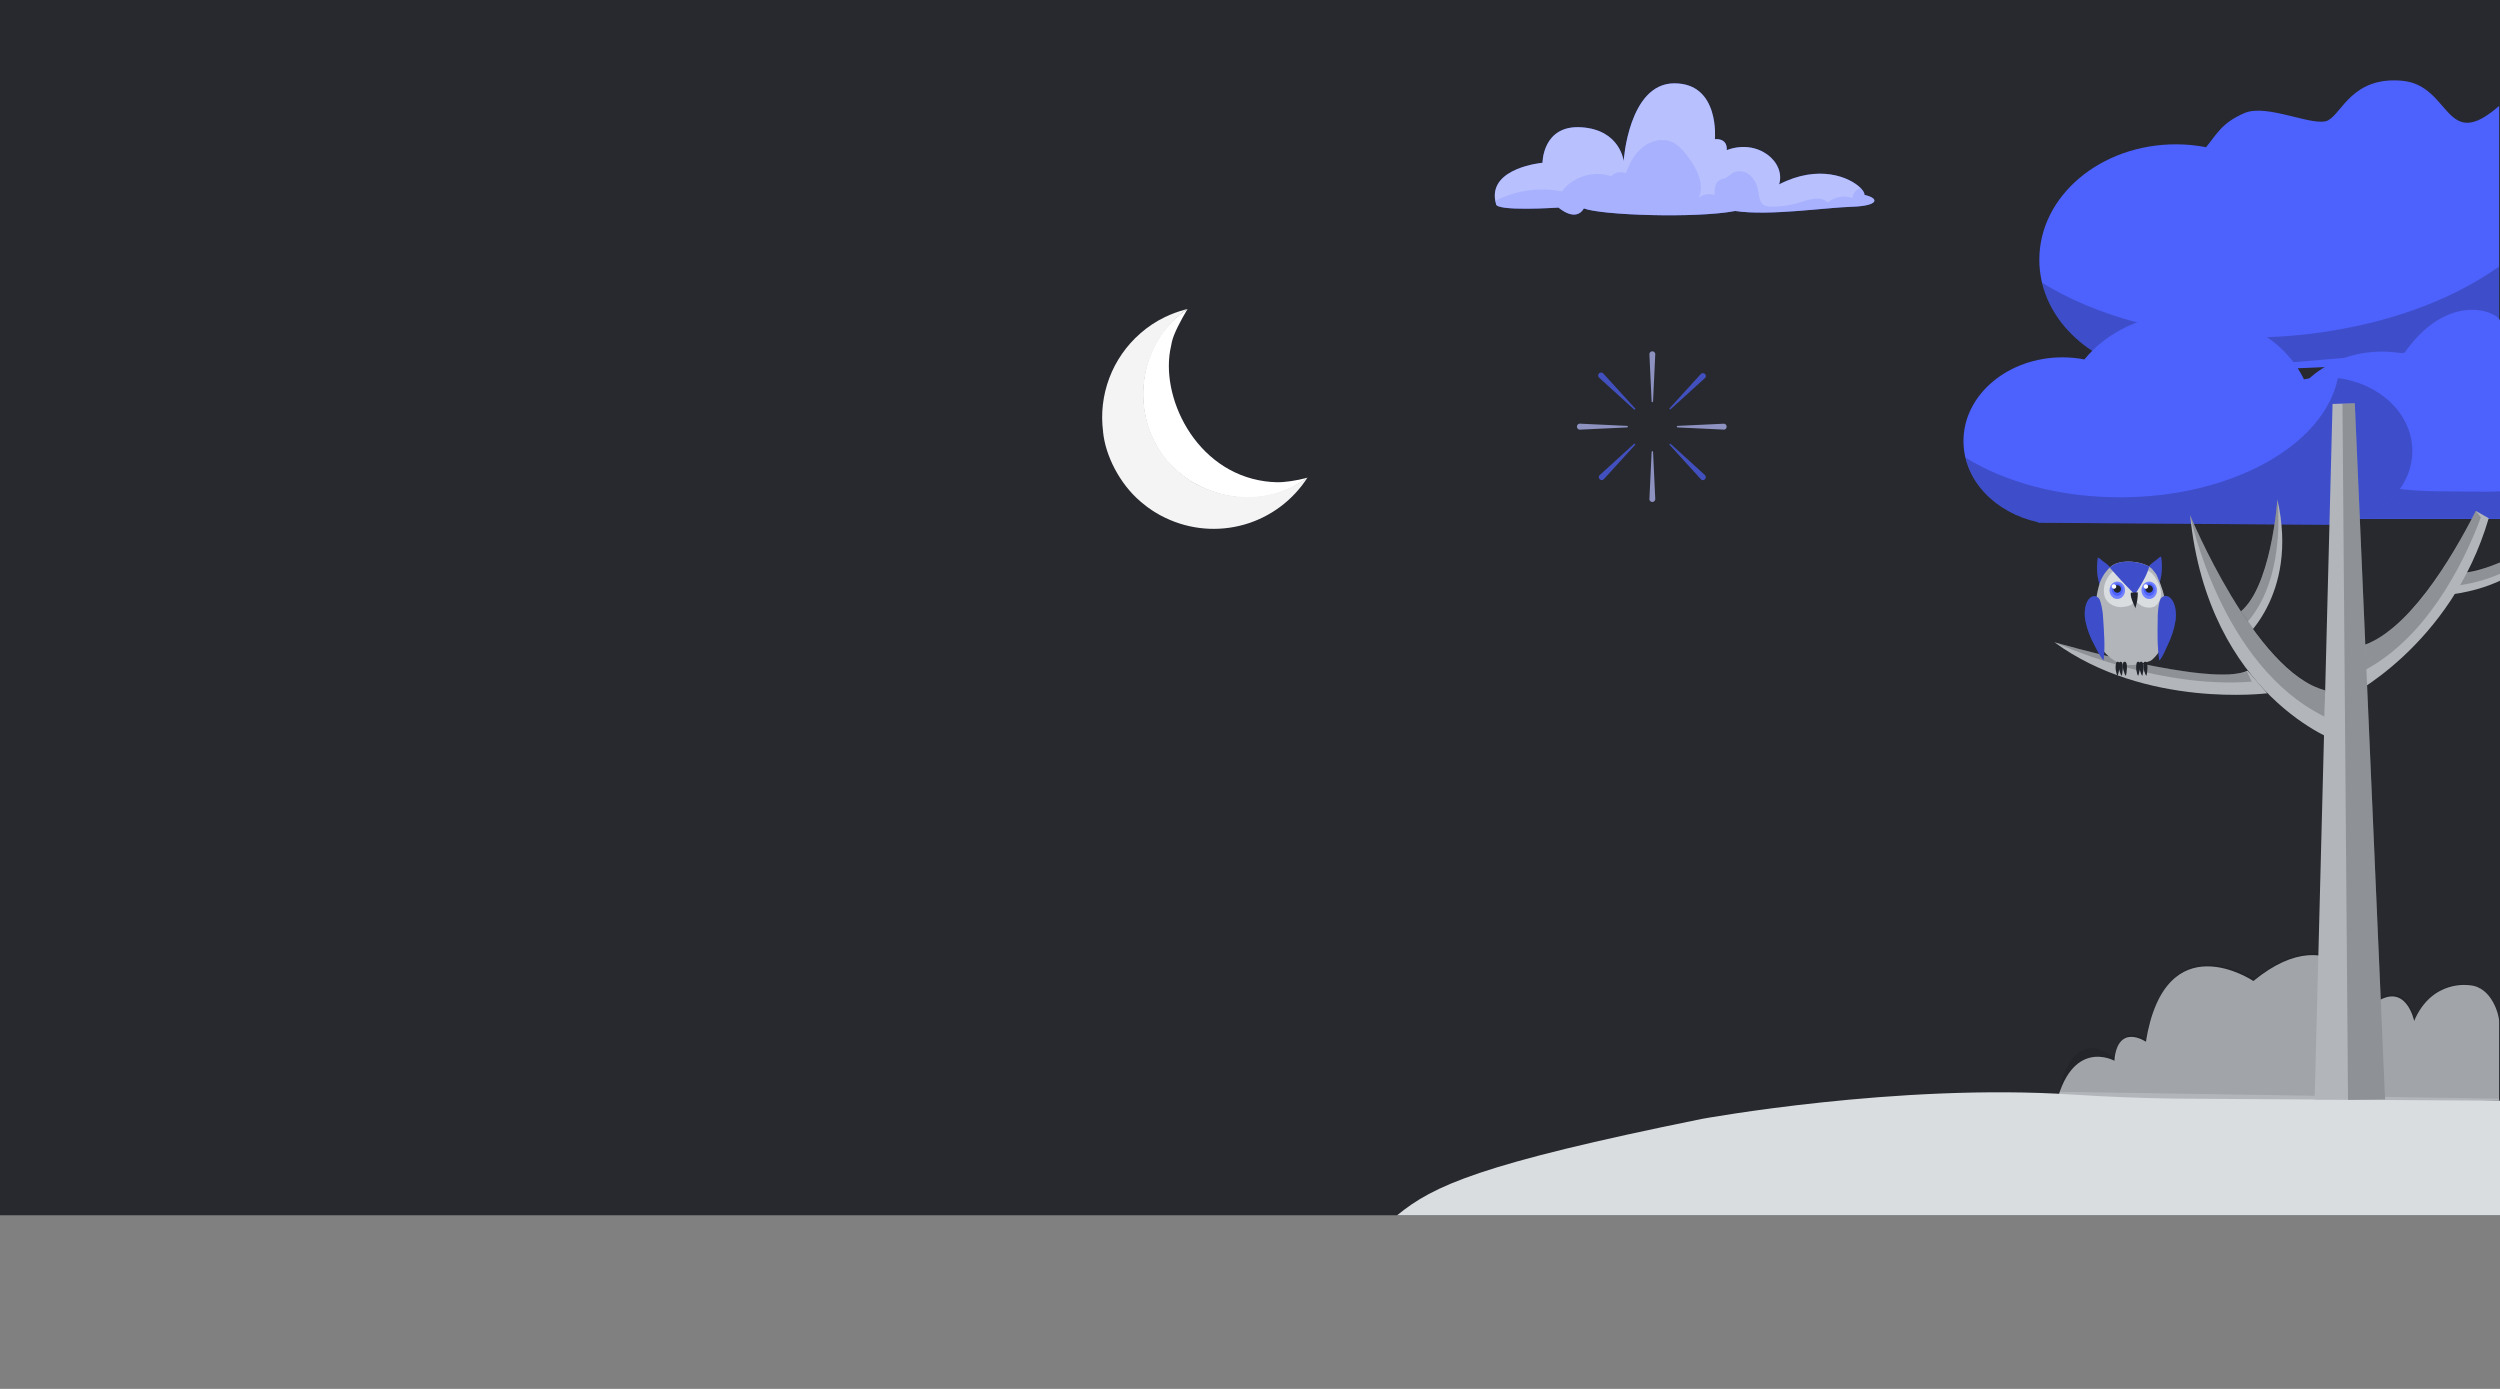 <svg width='100%' height='100%' xmlns='http://www.w3.org/2000/svg' viewBox='0 100 1440 800'>
	<rect x="0" y="100" width="1440" height="800" fill="#808080" stroke="none"/>
	<g clipPath='url(#eQvhfYWtrG2292)'>
		<g>
			<path
				d='M-6.778,800c0-431-.5-429-0-800C457.598,-0,1015.58,0,1700.22,0c0,233.691,0,519.89,0,800h-1446.998Z'
				fill='#27292f'
			/>
			<g transform='translate(-80, 50)'>
				<path
					d='M833.037,325.188c-31.131,23.608-73.804,7.709-87.569-19.732-13.394-24.416-8.005-60.196,18.59-77.518-3.706,6.226-8.042,14.194-9.087,19.138-.168.751-.309,1.478-.423,2.18-6.804,28.685,13.751,72.455,54.111,77.97c2.112.29,4.236.463,6.366.519c4.781.2,11.808-.934,18.012-2.557Z'
					fill='#fff'
				/>
				<path
					d='M833.151,325.025c-8.45,13.206-21.441,22.864-36.521,27.15-15.081,4.286-31.209,2.905-45.342-3.882l-.667-.326c-.75-.371-1.492-.749-2.223-1.134l-.705-.386c-.911-.511-1.801-1.038-2.683-1.586l-.578-.371-.46-.296-.644-.423c-.638-.422-1.268-.86-1.876-1.304-.053-.044-.11-.084-.17-.119-.2-.141-.393-.289-.578-.43l-.579-.43c-.904-.689-1.778-1.386-2.616-2.112-.178-.141-.363-.289-.541-.46-12.342-10.481-20.303-26.884-21.592-40.027v-.207c-1.364-10.445-.132-21.065,3.583-30.921c3.716-9.856,9.801-18.645,17.72-25.591l.074-.067c4.284-3.786,9.068-6.966,14.217-9.45c3.703-1.776,7.561-3.208,11.526-4.277.452-.126.904-.237,1.356-.349-34.749,24.602-33.533,77.682,3.232,99.608.119.081.237.148.363.222.586.356,1.186.704,1.809,1.052c23.015,11.905,46.787,8.591,63.895-3.884Z'
					fill='#f4f4f4'
				/>
			</g>
			<path
				d='M1422.5,667.5c0,0-21.67-3.681-31.94,20.565c0,0-4.65-22.83-22.36-10.452c0,0-21.78-52.346-70.25-12.549c0,0-50.67-34.178-61.89,34.987c0,0-16.26-11.164-18.16,10.94c0,0-25.21-14.083-34.15,27.426L1439.5,734v-45.935c0-3.065-4-19.565-17-20.565Z'
				fill='#b2b6bb'
			/>
			<path
				d='M1423,667c0,0-21.67-4.313-31.94,19.933c0,0-4.65-22.83-22.36-10.451c0,0-21.78-52.346-70.25-12.55c0,0-50.67-34.178-61.89,34.987c0,0-16.26-11.163-18.16,10.94c0,0-23.46-22.5-32.4,19.009l254.5,4v-37c0-8.935-2-24.868-17.5-28.868Z'
				opacity='0.1'
			/>
			<path
				d='M1253.36,732.814c-19.83-.311-39.66-1.023-59.46-2.328-100.69-6.671-213.562,13.995-213.562,13.995-128.234,26.032-154.674,38.426-175.6,55.519h635.262v-66l-186.64-1.186Z'
				fill='#dadddf'
			/>
			<path
				d='M1340.98,169.32c-7.98,4.18-34.98-9.82-48.05-4.24s-15.93,11.993-22.24,19.717c-5.69-1.109-11.48-1.67-17.28-1.675-43.5,0-78.76,29.783-78.76,66.459c0,31.036,25.14,56.994,59.15,64.361v2.135L1439.5,307c0,0,0-102.5,0-146-31.5,27.562-27.5-12-56-14.5s-34.54,18.64-42.52,22.82Z'
				fill='#4d61fc'
			/>
			<path
				d='M1298.96,294.299c-47.83,0-91.17-11.993-122.69-31.414c6.01,24.95,28.51,44.771,57.52,51.057v2.134L1439.5,298.5v-45c-45,32-104.87,40.799-140.54,40.799Z'
				opacity='0.2'
			/>
			<path
				d='M1384.63,303.728c-4.13-.805-8.32-1.209-12.54-1.208-31.56,0-57.13,21.6-57.13,48.18c0,22.504,18.23,41.339,42.91,46.698v1.549h82.13v-114.447c-3-6-31-16-55.37,19.228Z'
				fill='#4d61fc'
			/>
			<path
				d='M1405.38,383.003c-34.69,0-66.11-8.709-88.94-22.793c4.35,18.094,20.67,32.481,41.71,37.062v1.542h81.85v-15.811c-5.79.465-28.66-.029-34.62,0Z'
				opacity='0.2'
			/>
			<path
				d='M1339.1,317.265c-4.04.017-8.07.438-12.02,1.253-10.7-22.311-36.61-38.077-66.89-38.077-24.72,0-46.58,10.54-59.57,26.603-4.13-.807-8.33-1.217-12.54-1.223-31.54,0-57.12,21.607-57.12,48.217c0,22.511,18.22,41.331,42.9,46.698v.348l165.24,1.194c27.81,0,50.4-19.006,50.4-42.488s-22.59-42.525-50.4-42.525Z'
				fill='#4d61fc'
			/>
			<path
				d='M1346.64,317.775c-8.04,38.729-61.14,68.675-125.51,68.675-34.7,0-66.11-8.702-88.95-22.793c4.35,18.094,20.66,32.474,41.71,37.025v.348l165.21,1.245c27.81,0,50.4-19.005,50.4-42.487-.03-21.34-18.62-38.915-42.86-42.013Z'
				opacity='0.2'
			/>
			<path
				d='M1416.67,429.703l-10.45,13.165c0,0,16.73-.437,33.78-8.368v-10.5c-6.35,2.624-18.04,6.593-23.33,5.703Z'
				fill='#b2b6bb'
			/>
			<path
				d='M1419.88,429.117l-6.42,8.257c7.75-.386,19.5-3.622,26.54-6.874v-6.5c-10.27,4.047-20.12,5.117-20.12,5.117Z'
				opacity='0.2'
			/>
			<path
				d='M1311.77,387.688c0,0-3.63,53.184-22.76,65.733l1.16,16.759c0,0,34.29-26.343,21.6-82.492Z'
				fill='#b2b6bb'
			/>
			<path
				d='M1311.77,387.688c0,0,6.04,47.854-20.02,73.538l-1.12-9.288c0,0,15.89-7.494,21.14-64.25Z'
				opacity='0.2'
			/>
			<path
				d='M1359.04,472.301l-7.77,29.746c0,0,60.54-29.335,82.23-103.547l-7.44-4.222c-13.9,27.493-39.71,70.818-67.02,78.023Z'
				fill='#b2b6bb'
			/>
			<path
				d='M1362.22,470.587l-2.88,16.863c37.24-18.271,59.21-61.52,69.66-89.45l-2.94-3.797c-36.75,73.3-63.84,76.384-63.84,76.384Z'
				opacity='0.2'
			/>
			<path
				d='M1261.5,396.716c0,0,37.21,90.223,77.73,100.912l7.75,29.746c0,0-74.88-25.773-85.48-130.658Z'
				fill='#b2b6bb'
			/>
			<path
				d='M1261.5,396.716c0,0,17.34,86.562,77.44,116.063l.42-15.114c0,0-35.76-5.448-77.86-100.949Z'
				opacity='0.2'
			/>
			<path d='M1343.55,332.68l-10.32,400.653l40.59-.045-17.45-401.03-12.82.422Z' fill='#b2b6bb' />
			<path d='M1349.26,332.569l3.2,401.038l21.36-.319-17.45-401.03-7.11.311Z' opacity='0.2' />
			<path
				d='M1183.35,469.933c0,0,90.53,26.173,111.25,16.404l11.35,12.994c0,0-70.14,8.939-122.6-29.398Z'
				fill='#b2b6bb'
			/>
			<path
				d='M1183.35,469.933c0,0,58.43,27.159,113.64,22.682l-2.76-5.93c0,0-15.89,9.658-110.88-16.752Z'
				opacity='0.2'
			/>
			<g id='eQvhfYWtrG276' transform='translate(360, 80)' opacity='1'>
				<path
					d='M501.29,135.719c.104.564.244,1.149.415,1.742-.43,4.529,36.017,2.098,36.017,2.098s9.739,8.761,14.609.489c9.733,3.892,64.258,5.834,87.14,1.483c19.465,2.92,51.597-1.95,67.171-2.439c15.573-.489,16.07-4.863,7.301-6.805.104-1-.741-2.475-2.291-4.054-6.144-6.115-24.053-13.832-46.875-2.024c3.899-12.875-12.171-26.543-30.176-19.731.482-7.302-6.819-6.323-6.819-6.323s2.928-32.155-23.364-32.155-29.205,44.748-29.205,44.748-1.949-17.975-24.349-19.435-22.386,20.451-22.386,20.451-30.768,2.75-27.188,21.955Z'
					fill='#4d61fc'
				/>
				<path
					d='M501.29,135.719c.104.564.244,1.149.415,1.742-.43,4.529,36.017,2.098,36.017,2.098s9.739,8.761,14.609.489c9.733,3.892,64.258,5.834,87.14,1.483c19.465,2.92,51.597-1.95,67.171-2.439c15.573-.489,16.07-4.863,7.301-6.805.104-1-.741-2.475-2.291-4.054-6.144-6.115-24.053-13.832-46.875-2.024c3.899-12.875-12.171-26.543-30.176-19.731.482-7.302-6.819-6.323-6.819-6.323s2.928-32.155-23.364-32.155-29.205,44.748-29.205,44.748-1.949-17.975-24.349-19.435-22.386,20.451-22.386,20.451-30.768,2.75-27.188,21.955Z'
					opacity='0.6'
					fill='#fff'
				/>
				<path
					d='M501.293,135.721c.104.563.245,1.149.415,1.742-.43,4.529,36.017,2.097,36.017,2.097s9.74,8.762,14.609.49c9.733,3.891,64.258,5.833,87.14,1.482c19.465,2.921,51.597-1.949,67.171-2.439c15.573-.489,16.07-4.862,7.301-6.804.104-1.001-.741-2.476-2.29-4.055-2.484.979-4.515,3.195-4.626,5.893-2.389-.896-4.977-1.128-7.488-.671-2.512.456-4.852,1.585-6.773,3.265-3.899-4.195-10.726-1.83-16.181-.081-5.436,1.728-11.125,2.52-16.826,2.342-1.258.054-2.51-.201-3.647-.741-2.491-1.431-2.809-4.796-3.276-7.635-.593-3.513-1.943-7.049-4.581-9.451-2.639-2.401-6.768-3.38-9.888-1.667-1.55.845-2.743,2.223-4.344,2.965-1.142.511-2.446.652-3.536,1.275-2.765,1.601-2.965,5.448-2.853,8.65-1.507-.535-3.123-.69-4.704-.452s-3.079.861-4.362,1.816c3.44-8.087-1.482-17.197-6.834-24.142-2.431-3.128-5.129-6.264-8.761-7.85-5.508-2.424-12.216-.689-16.886,3.113-4.669,3.803-7.59,9.34-9.636,14.995-1.403-.647-2.974-.834-4.489-.533-1.516.301-2.897,1.074-3.946,2.209-9.977-3.529-22.059.185-28.33,8.702-13.051-2.554-26.582-.621-38.396,5.485Z'
					opacity='0.15'
					fill='#4d61fc'
				/>
			</g>
			<path
				d='M1215.51,426.979c-.99-1.483-3.25-2.965-4.63-4.018-.49-.37-1.9-1.794-2.52-1.727-.57,3.536-.63,7.138-.14,10.689.14,1.134.83,4.299,1.48,5.188c1.83-1.482,2.08-5.552,3.26-7.56.49-.868,1.33-1.409,2.55-2.572Z'
				fill='#4d61fc'
			/>
			<path
				d='M1237.64,426.403c.98-1.483,3.24-2.965,4.62-4.018.49-.37,1.91-1.794,2.52-1.727.57,3.524.62,7.114.13,10.652-.14,1.134-.82,4.299-1.48,5.188-1.83-1.482-2.08-5.552-3.26-7.56-.47-.831-1.32-1.372-2.53-2.535Z'
				fill='#4d61fc'
			/>
			<path
				d='M1215.51,426.979c-.99-1.483-3.25-2.965-4.63-4.018-.49-.37-1.9-1.794-2.52-1.727-.57,3.536-.63,7.138-.14,10.689.14,1.134.83,4.299,1.48,5.188c1.83-1.482,2.08-5.552,3.26-7.56.49-.868,1.33-1.409,2.55-2.572Z'
				opacity='0.2'
			/>
			<path
				d='M1237.64,426.403c.98-1.483,3.24-2.965,4.62-4.018.49-.37,1.91-1.794,2.52-1.727.57,3.524.62,7.114.13,10.652-.14,1.134-.82,4.299-1.48,5.188-1.83-1.482-2.08-5.552-3.26-7.56-.47-.831-1.32-1.372-2.53-2.535Z'
				opacity='0.2'
			/>
			<path
				d='M1239.35,427.544c-4.39-4.447-18.44-5.856-23.63-1.089-3.36,2.998-5.74,6.936-6.83,11.303-1.81,6.397-1.95,12.802-2.31,19.376-.28,5.278,1.64,14.173,4.76,17.649c8.16,9.11,14.91,9.703,24.99,6.634c2.78-.845,2.47-.615,4.37-2.453c2.49-2.402,5.36-7.02,5.79-10.022.79-5.566,2.01-14.543,1.2-20.132-.85-5.644-2.5-11.135-4.91-16.307-.68-1.482-.6-1.683-1.62-2.831-.59-.712-2.82-3.595-1.81-2.128Z'
				fill='#b2b6bb'
			/>
			<path
				d='M1208.22,444.046c-1.64-1.408-3.8-.444-5.04,1.031-2.67,3.187-2.73,9.132-1.91,12.934c1.01,4.668,2.69,9.163,5,13.342c1.49,2.736,3.23,6.79,5.42,9.036.88-7.961.27-15.662-.26-23.63-.09-2.98-.5-5.94-1.24-8.829-.44-1.578-.79-3.402-1.97-3.884Z'
				fill='#4d61fc'
			/>
			<path
				d='M1221.94,427.329c-1.64-.222-4.44,1.483-5.59,2.431-1.24,1.232-2.27,2.665-3.04,4.24-1.56,3.017-1.9,6.517-.95,9.777c1.44,4.233,6.67,6.553,10.76,5.797c1.88-.341,3.45-.252,5.45-2.105c1.3-1.201,1.4-1.965,1.4-1.965.54,1.483,3.17,3.41,4.69,3.936c2.37.823,6.04.986,7.89-1.349c2.45-3.098,2.12-5.018,2.1-6.96c0-2.772-1.99-6.908-3.61-9.125-1.57-2.177-3.84-3.747-6.42-4.447-1.91-.489-4.4,0-6.31.096-2.22.119-4.16-.741-6.37-.311-1.1.222.3-.207-.64.334'
				fill='#dadddf'
			/>
			<path
				d='M1228.97,423.688c3.21.385,6.67,1.186,8.89,2.764.04.195.01.395-.08.571-.85,2.649-1.98,5.201-3.36,7.613-.91,1.63-1.8,3.283-2.84,4.818-.35.518-1.22,2.283-1.76,2.505-.53.222-1.17-.541-1.58-.971-1.26-1.312-2.49-2.639-3.79-3.914-1.95-1.92-3.81-4.114-5.69-6.137-.94-1.016-1.84-2.068-2.75-3.113-.29-.255-.52-.572-.66-.927c0,0,3.78-4.395,13.62-3.209Z'
				fill='#4d61fc'
			/>
			<path
				d='M1208.22,444.046c-1.64-1.408-3.8-.444-5.04,1.031-2.67,3.187-2.73,9.132-1.91,12.934c1.01,4.668,2.69,9.163,5,13.342c1.49,2.736,3.23,6.79,5.42,9.036.88-7.961.27-15.662-.26-23.63-.09-2.98-.5-5.94-1.24-8.829-.44-1.578-.79-3.402-1.97-3.884Z'
				opacity='0.2'
			/>
			<path
				d='M1228.97,423.688c3.21.385,6.67,1.186,8.89,2.764.04.195.01.395-.08.571-.85,2.649-1.98,5.201-3.36,7.613-.91,1.63-1.8,3.283-2.84,4.818-.35.518-1.22,2.283-1.76,2.505-.53.222-1.17-.541-1.58-.971-1.26-1.312-2.49-2.639-3.79-3.914-1.95-1.92-3.81-4.114-5.69-6.137-.94-1.016-1.84-2.068-2.75-3.113-.29-.255-.52-.572-.66-.927c0,0,3.78-4.395,13.62-3.209Z'
				opacity='0.2'
			/>
			<path
				d='M1219.56,444.994c2.46,0,4.45-2.233,4.45-4.988s-1.99-4.989-4.45-4.989c-2.45,0-4.44,2.234-4.44,4.989s1.99,4.988,4.44,4.988Z'
				fill='#4d61fc'
			/>
			<path
				d='M1219.56,444.994c2.46,0,4.45-2.233,4.45-4.988s-1.99-4.989-4.45-4.989c-2.45,0-4.44,2.234-4.44,4.989s1.99,4.988,4.44,4.988Z'
				opacity='0.2'
				fill='#fff'
			/>
			<path
				d='M1219.56,443.234c1.76,0,3.19-1.6,3.19-3.573s-1.43-3.573-3.19-3.573-3.18,1.6-3.18,3.573s1.42,3.573,3.18,3.573Z'
				fill='#4d61fc'
			/>
			<path
				d='M1221.73,439.48c-.05.418-.22.813-.48,1.138-.27.325-.63.566-1.03.693-.4.128-.83.137-1.23.026s-.78-.337-1.05-.651c-.28-.313-.47-.702-.53-1.117-.06-.416-.01-.841.17-1.225.17-.384.45-.71.8-.938.35-.229.76-.35,1.18-.35.61.036,1.18.311,1.58.765.41.455.62,1.051.59,1.659Z'
				fill='#21252b'
			/>
			<path
				d='M1218.96,437.974c-.03.248-.13.483-.29.677-.16.193-.37.336-.61.411-.24.076-.5.081-.73.015-.25-.067-.46-.201-.63-.388-.17-.186-.28-.417-.32-.664-.03-.247,0-.501.1-.729s.27-.423.48-.558c.21-.137.45-.209.71-.209.36.023.69.187.94.458.24.27.37.625.35.987Z'
				fill='#fff'
			/>
			<path
				d='M1227.4,441.359c1.33,0,2.67-.229,3.99-.148.03,3.138-.48,6.256-1.48,9.228-.08-.547-.27-1.074-.56-1.549-.34-.741-.63-1.438-.92-2.223-.64-1.898-1.38-3.254-1.03-5.308Z'
				fill='#21252b'
			/>
			<path
				d='M1245.43,444.006c1.55-1.483,3.76-.615,5.07.808c2.83,3.062,3.19,8.999,2.57,12.831-.77,4.699-2.22,9.259-4.32,13.535-1.35,2.794-2.87,6.931-4.96,9.265-1.27-7.909-1.06-15.633-.93-23.609-.08-2.982.17-5.965.74-8.895.39-1.564.65-3.417,1.83-3.935Z'
				fill='#4d61fc'
			/>
			<path
				d='M1237.95,444.994c2.45,0,4.44-2.233,4.44-4.988s-1.99-4.989-4.44-4.989c-2.46,0-4.45,2.234-4.45,4.989s1.99,4.988,4.45,4.988Z'
				fill='#4d61fc'
			/>
			<path
				d='M1237.95,444.994c2.45,0,4.44-2.233,4.44-4.988s-1.99-4.989-4.44-4.989c-2.46,0-4.45,2.234-4.45,4.989s1.99,4.988,4.45,4.988Z'
				opacity='0.2'
				fill='#fff'
			/>
			<path
				d='M1237.95,443.234c1.76,0,3.18-1.6,3.18-3.573s-1.42-3.573-3.18-3.573-3.19,1.6-3.19,3.573s1.43,3.573,3.19,3.573Z'
				fill='#4d61fc'
			/>
			<path
				d='M1240.09,439.48c-.05.418-.22.813-.48,1.138-.27.325-.63.566-1.03.693-.4.128-.83.137-1.23.026s-.77-.337-1.05-.651c-.28-.313-.47-.702-.53-1.117-.06-.416-.01-.841.17-1.225.17-.384.44-.71.8-.938.35-.229.76-.35,1.18-.35.61.037,1.18.314,1.58.768.41.453.62,1.048.59,1.656Z'
				fill='#21252b'
			/>
			<path
				d='M1237.34,437.974c-.03.248-.13.483-.29.677-.16.193-.37.336-.61.411-.24.076-.49.081-.73.015-.25-.067-.46-.201-.62-.388-.18-.186-.29-.417-.32-.664-.04-.247,0-.501.09-.729.11-.228.28-.423.48-.558.21-.137.46-.209.71-.209.36.023.7.187.94.458.24.27.36.625.35.987Z'
				fill='#fff'
			/>
			<path
				d='M1222.37,482.716c.1-.808-.31-1.609-1.03-1.549-1.18.103-.87,2.149-.89,3.113.05,1.081.3,2.142.74,3.128.13.717.47,1.379.98,1.905.31-1.119,1.42-7.894-.57-8.154'
				fill='#21252b'
			/>
			<path
				d='M1224.73,482.716c.09-.808-.31-1.609-1.04-1.549-1.18.103-.86,2.149-.88,3.113.05,1.08.3,2.14.74,3.128.14.717.48,1.38.98,1.905.32-1.119,1.42-7.894-.57-8.154'
				fill='#21252b'
			/>
			<path
				d='M1220.65,482.842c.18-.793-.13-1.638-.86-1.675-1.18-.067-1.09,2.008-1.21,2.965-.06,1.085.08,2.174.41,3.209.05.729.31,1.429.74,2.016.44-1.06,2.27-7.642.32-8.153'
				fill='#21252b'
			/>
			<path
				d='M1234.21,482.694c.1-.808-.31-1.608-1.03-1.549-1.19.097-.87,2.15-.89,3.113.05,1.08.3,2.141.74,3.128.14.714.47,1.374.97,1.898.32-1.112,1.43-7.894-.56-8.154'
				fill='#21252b'
			/>
			<path
				d='M1236.57,482.694c.09-.808-.31-1.608-1.04-1.549-1.18.097-.87,2.15-.88,3.113.04,1.08.29,2.142.74,3.128.13.716.47,1.377.97,1.898.32-1.112,1.42-7.894-.57-8.154'
				fill='#21252b'
			/>
			<path
				d='M1232.49,482.819c.18-.793-.13-1.638-.86-1.675-1.18-.067-1.09,2.008-1.21,2.965-.06,1.086.08,2.175.42,3.209.04.73.3,1.429.74,2.016.44-1.067,2.27-7.642.32-8.153'
				fill='#21252b'
			/>
			<path
				d='M1245.43,444.006c1.55-1.483,3.76-.615,5.07.808c2.83,3.062,3.19,8.999,2.57,12.831-.77,4.699-2.22,9.259-4.32,13.535-1.35,2.794-2.87,6.931-4.96,9.265-1.27-7.909-1.06-15.633-.93-23.609-.08-2.982.17-5.965.74-8.895.39-1.564.65-3.417,1.83-3.935Z'
				opacity='0.2'
			/>
			<g transform='translate(130, -200)' opacity='1'>
				<path
					d='M821.338,531.297l-1.26-26.833c-.222-.889.371-1.853,1.26-2.075.89-.222,1.853.371,2.076,1.26.074.222.074.445,0,.593c0,.074,0,.074,0,.148l-1.26,26.833c0,.222-.223.445-.445.445s-.371-.149-.371-.371Z'
					opacity='0.7'
					fill='#B8C0FE'
				/>
				<path
					d='M822.154,560.205l1.26,26.833c.222.89-.371,1.853-1.26,2.076-.89.222-1.854-.371-2.076-1.261-.074-.222-.074-.444,0-.593v-.148l1.26-26.833c0-.222.223-.444.445-.37.222-.074.371.074.371.296Z'
					opacity='0.7'
					fill='#B8C0FE'
				/>
				<path
					d='M836.236,545.306l26.832-1.26c.964.148,1.631.963,1.483,1.927-.074.741-.593,1.334-1.334,1.482h-.149l-26.832-1.26c-.223,0-.445-.222-.445-.445.075-.222.222-.444.445-.444Z'
					opacity='0.7'
					fill='#B8C0FE'
				/>
				<path
					d='M807.254,546.196l-26.833,1.259c-.963.223-1.853-.37-2.075-1.334s.371-1.852,1.334-2.075c.223-.074.371-.074.593,0h.148l26.833,1.26c.223,0,.445.222.371.444.074.223-.148.372-.371.446Z'
					opacity='0.7'
					fill='#B8C0FE'
				/>
				<path
					d='M832.309,555.684l19.865,18.085c.593.741.444,1.854-.297,2.447-.593.445-1.334.444-1.927.073-.074,0-.074-.074-.148-.148l-18.086-19.865c-.149-.148-.149-.444,0-.592.148-.148.444-.148.593,0Z'
					opacity='0.7'
					fill='#4d61fc'
				/>
				<path
					d='M811.184,535.82l-19.865-18.086c-.815-.519-1.038-1.557-.519-2.372s1.557-1.038,2.372-.519c.148.074.297.223.445.445l.148.148l18.086,19.865c.148.149.148.445,0,.593-.222.074-.445.074-.667-.074Z'
					opacity='0.7'
					fill='#4d61fc'
				/>
				<path
					d='M811.776,556.276l-18.087,19.865c-.741.593-1.853.446-2.446-.296-.444-.593-.444-1.335-.074-1.928l.148-.148l19.866-18.085c.148-.148.444-.148.593,0c.222.148.222.444,0,.592Z'
					opacity='0.7'
					fill='#4d61fc'
				/>
				<path
					d='M831.716,535.151l18.086-19.865c.741-.593,1.853-.445,2.446.296.445.593.445,1.334.074,1.927l-.148.149-19.94,18.086c-.222.148-.444.074-.593-.074-.074-.149-.074-.371.075-.519Z'
					opacity='0.7'
					fill='#4d61fc'
				/>
			</g>
		</g>
		<clipPath id='eQvhfYWtrG2292'>
			<rect width='2000' height='800' rx='0' ry='0' fill='#fff' />
		</clipPath>
	</g>
</svg>